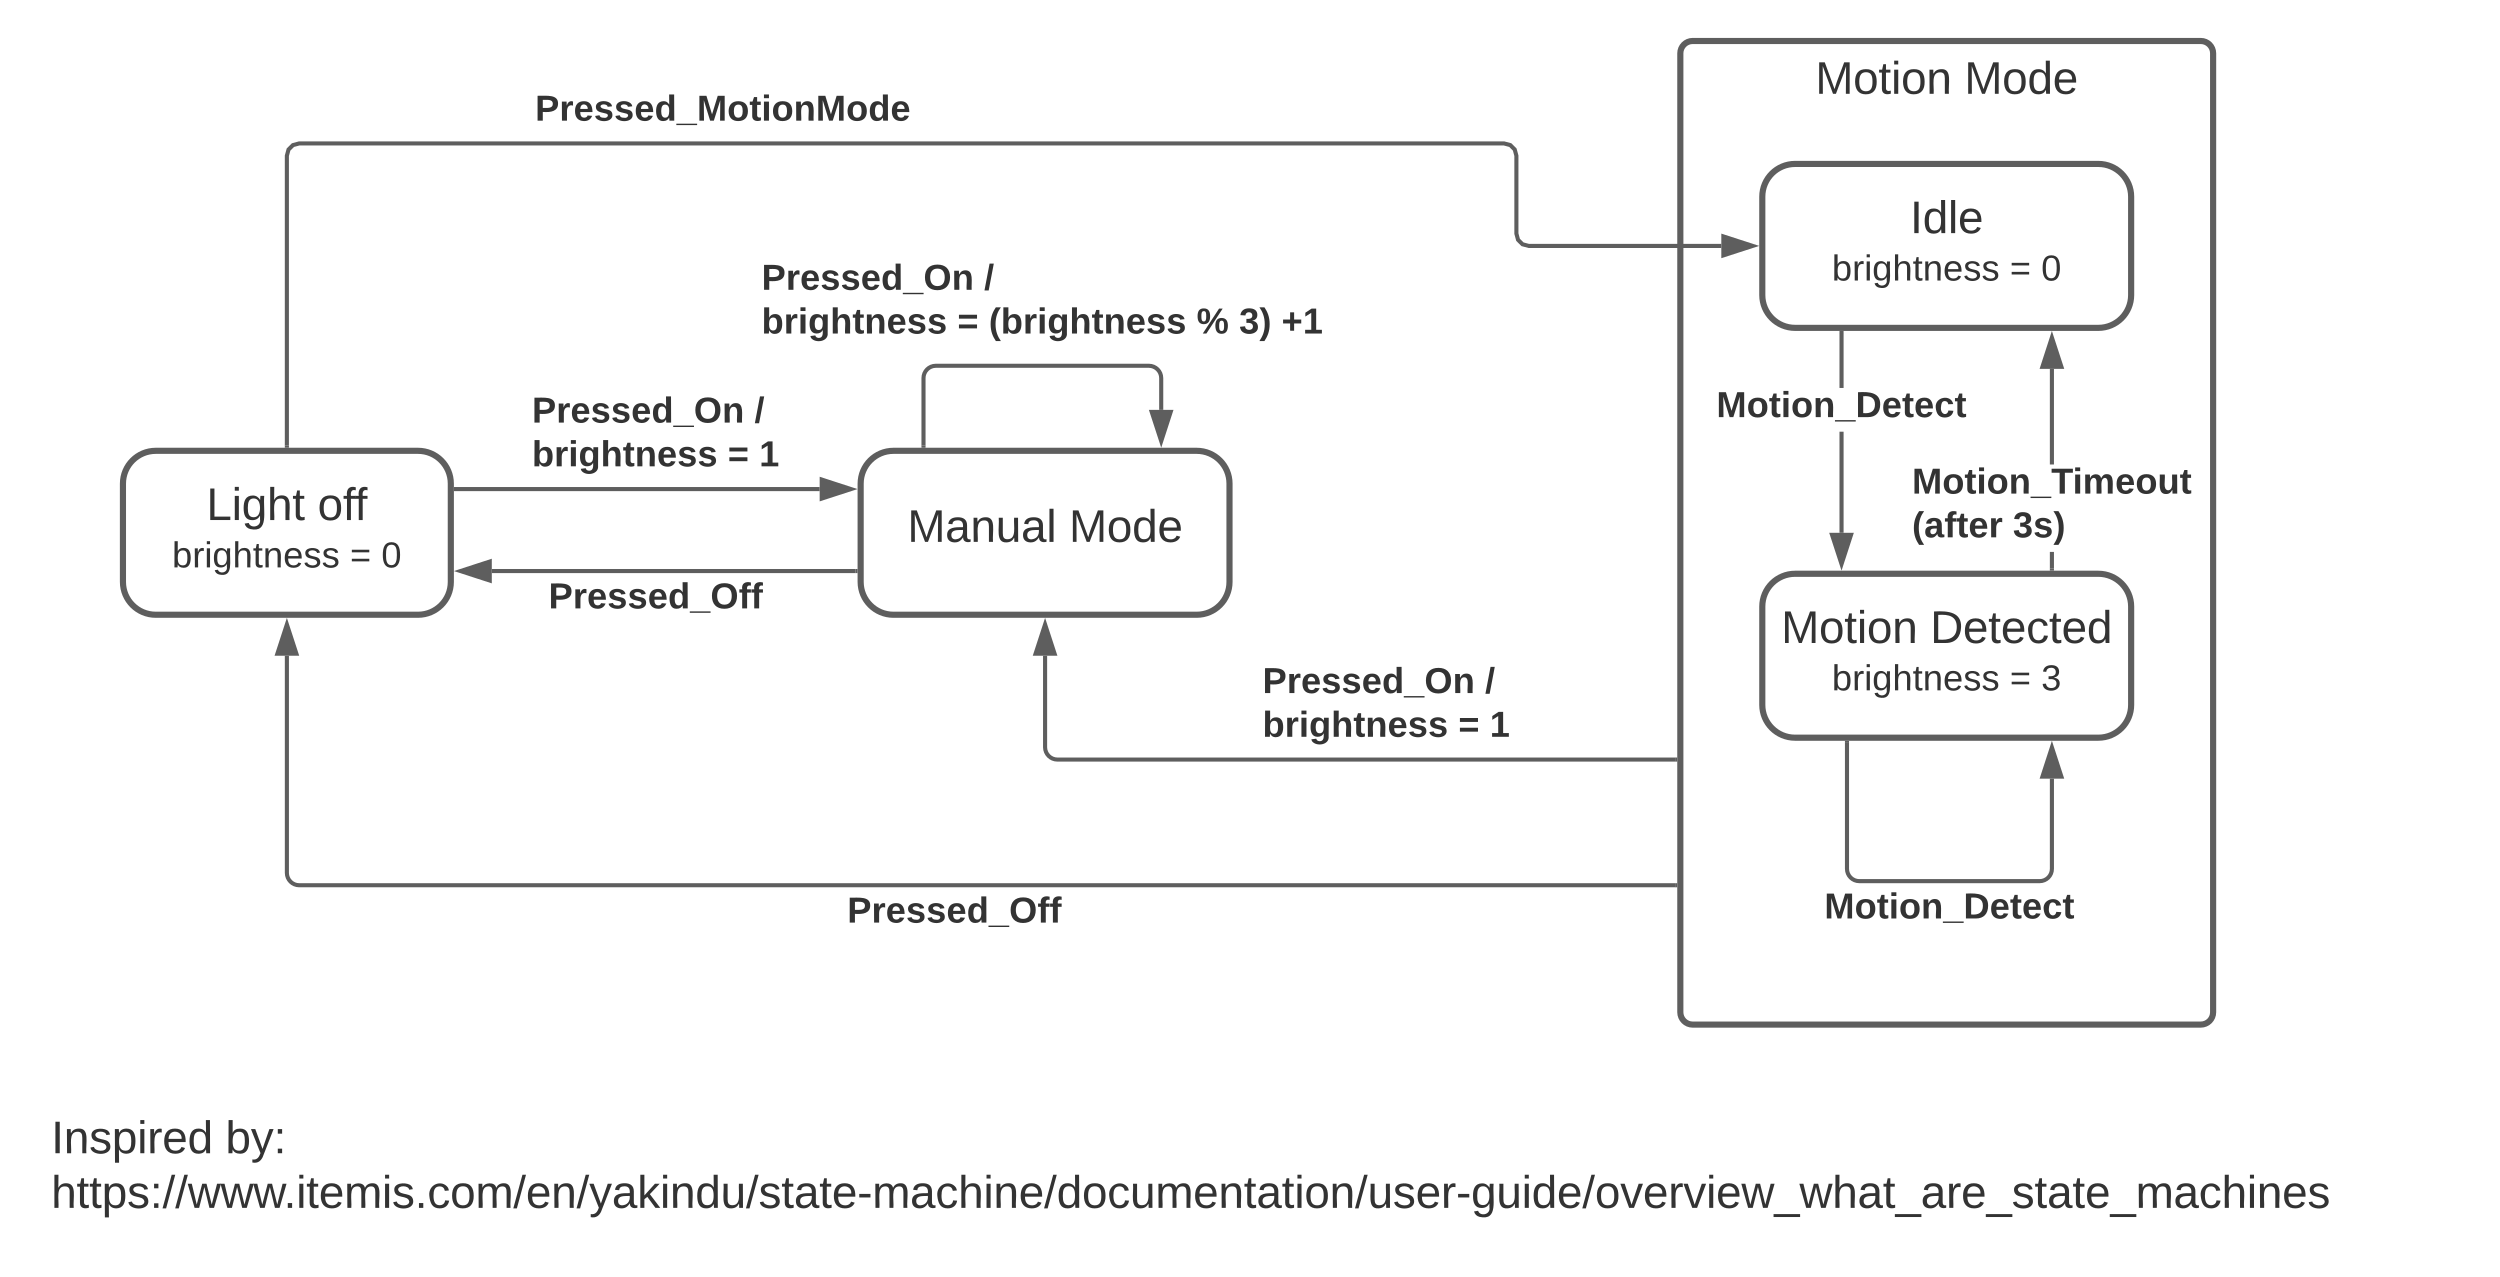 <svg xmlns="http://www.w3.org/2000/svg" xmlns:xlink="http://www.w3.org/1999/xlink" xmlns:lucid="lucid" width="1220" height="623.33"><g transform="translate(-340 -120)" lucid:page-tab-id="0_0"><path d="M0 0h1870.87v1322.83H0z" fill="#fff"/><path d="M1160 146c0-3.3 2.7-6 6-6h248c3.3 0 6 2.7 6 6v468c0 3.3-2.7 6-6 6h-248c-3.3 0-6-2.7-6-6z" stroke="#5e5e5e" stroke-width="3" fill-opacity="0"/><use xlink:href="#a" transform="matrix(1,0,0,1,1168,148) translate(57.895 17.778)"/><use xlink:href="#b" transform="matrix(1,0,0,1,1168,148) translate(130.611 17.778)"/><path d="M416 340c-8.84 0-16 7.16-16 16v48c0 8.84 7.16 16 16 16h128c8.84 0 16-7.16 16-16v-48c0-8.84-7.16-16-16-16z" stroke="#5e5e5e" stroke-width="3" fill="#fff"/><use xlink:href="#c" transform="matrix(1,0,0,1,408,348) translate(32.741 25.778)"/><use xlink:href="#d" transform="matrix(1,0,0,1,408,348) translate(87 25.778)"/><use xlink:href="#e" transform="matrix(1,0,0,1,408,348) translate(16 48.889)"/><use xlink:href="#f" transform="matrix(1,0,0,1,408,348) translate(102.815 48.889)"/><use xlink:href="#g" transform="matrix(1,0,0,1,408,348) translate(118.123 48.889)"/><path d="M776 340c-8.84 0-16 7.16-16 16v48c0 8.84 7.16 16 16 16h148c8.84 0 16-7.16 16-16v-48c0-8.84-7.16-16-16-16z" stroke="#5e5e5e" stroke-width="3" fill="#fff"/><use xlink:href="#h" transform="matrix(1,0,0,1,768,348) translate(14.809 36.444)"/><use xlink:href="#b" transform="matrix(1,0,0,1,768,348) translate(93.698 36.444)"/><path d="M1216 200c-8.84 0-16 7.16-16 16v48c0 8.84 7.16 16 16 16h148c8.84 0 16-7.16 16-16v-48c0-8.84-7.16-16-16-16z" stroke="#5e5e5e" stroke-width="3" fill="#fff"/><use xlink:href="#i" transform="matrix(1,0,0,1,1208,208) translate(64.13 25.778)"/><use xlink:href="#e" transform="matrix(1,0,0,1,1208,208) translate(26 48.889)"/><use xlink:href="#f" transform="matrix(1,0,0,1,1208,208) translate(112.815 48.889)"/><use xlink:href="#g" transform="matrix(1,0,0,1,1208,208) translate(128.123 48.889)"/><path d="M1216 400c-8.84 0-16 7.16-16 16v48c0 8.84 7.16 16 16 16h148c8.84 0 16-7.16 16-16v-48c0-8.84-7.16-16-16-16z" stroke="#5e5e5e" stroke-width="3" fill="#fff"/><use xlink:href="#a" transform="matrix(1,0,0,1,1208,408) translate(1.228 25.778)"/><use xlink:href="#j" transform="matrix(1,0,0,1,1208,408) translate(73.944 25.778)"/><use xlink:href="#e" transform="matrix(1,0,0,1,1208,408) translate(26 48.889)"/><use xlink:href="#f" transform="matrix(1,0,0,1,1208,408) translate(112.815 48.889)"/><use xlink:href="#k" transform="matrix(1,0,0,1,1208,408) translate(128.123 48.889)"/><path d="M562.5 358.67H740" stroke="#5e5e5e" stroke-width="2" fill="none"/><path d="M562.53 359.67h-1.03v-2h1.03" fill="#5e5e5e"/><path d="M755.26 358.67L741 363.3v-9.27z" stroke="#5e5e5e" stroke-width="2" fill="#5e5e5e"/><use xlink:href="#l" transform="matrix(1,0,0,1,599.63,312) translate(0 14.222)"/><use xlink:href="#m" transform="matrix(1,0,0,1,599.63,312) translate(108.543 14.222)"/><use xlink:href="#n" transform="matrix(1,0,0,1,599.63,312) translate(0 35.556)"/><use xlink:href="#o" transform="matrix(1,0,0,1,599.63,312) translate(95.556 35.556)"/><use xlink:href="#p" transform="matrix(1,0,0,1,599.63,312) translate(110.864 35.556)"/><path d="M757.5 398.67H580" stroke="#5e5e5e" stroke-width="2" fill="none"/><path d="M758.5 399.67h-1.03v-2h1.03" fill="#5e5e5e"/><path d="M564.74 398.67l14.26-4.64v9.27z" stroke="#5e5e5e" stroke-width="2" fill="#5e5e5e"/><use xlink:href="#q" transform="matrix(1,0,0,1,607.728,402.667) translate(0 14.222)"/><path d="M790.67 337.5v-33c0-3.3 2.68-6 6-6h104c3.3 0 6 2.7 6 6V320" stroke="#5e5e5e" stroke-width="2" fill="none"/><path d="M791.67 338.5h-2v-1.03h2" fill="#5e5e5e"/><path d="M906.67 335.26L902.03 321h9.27z" stroke="#5e5e5e" stroke-width="2" fill="#5e5e5e"/><use xlink:href="#l" transform="matrix(1,0,0,1,711.679,247.198) translate(0 14.222)"/><use xlink:href="#m" transform="matrix(1,0,0,1,711.679,247.198) translate(108.543 14.222)"/><use xlink:href="#n" transform="matrix(1,0,0,1,711.679,247.198) translate(0 35.556)"/><use xlink:href="#o" transform="matrix(1,0,0,1,711.679,247.198) translate(95.556 35.556)"/><use xlink:href="#r" transform="matrix(1,0,0,1,711.679,247.198) translate(110.864 35.556)"/><use xlink:href="#s" transform="matrix(1,0,0,1,711.679,247.198) translate(212.296 35.556)"/><use xlink:href="#t" transform="matrix(1,0,0,1,711.679,247.198) translate(233.037 35.556)"/><use xlink:href="#u" transform="matrix(1,0,0,1,711.679,247.198) translate(253.728 35.556)"/><path d="M1077.55 189.92l2.53 2.53.92 3.42v38l.7 2.64 1.8 1.8 2.63.7H1180v2h-94.13l-3.42-.92-2.53-2.53-.92-3.42v-38l-.7-2.64-1.8-1.8-2.63-.7H486.13l-2.64.7-1.8 1.8-.7 2.63V337.5h-2V195.87l.92-3.42 2.53-2.53 3.42-.92h588.26" fill="#5e5e5e"/><path d="M481 338.5h-2v-1.03h2M1195.26 240l-14.26 4.64v-9.28z" fill="#5e5e5e"/><path d="M1198.5 240l-18.5 6v-12m2 9.26l10.03-3.26-10.03-3.26" fill="#5e5e5e"/><use xlink:href="#v" transform="matrix(1,0,0,1,601.161,164.667) translate(0 14.222)"/><path d="M1239.67 380h-2v-49.33h2m0-21.34h-2V282.5h2" fill="#5e5e5e"/><path d="M1239.67 282.53h-2v-1.03h2M1238.67 395.26l-4.64-14.26h9.27z" fill="#5e5e5e"/><path d="M1238.67 398.5l-6.02-18.5h12.03m-9.27 2l3.27 10.03 3.26-10.03" fill="#5e5e5e"/><g><use xlink:href="#w" transform="matrix(1,0,0,1,1177.63,309.333) translate(0 14.222)"/></g><path d="M1241.33 482.5V544c0 3.3 2.7 6 6 6h88c3.32 0 6-2.7 6-6v-44" stroke="#5e5e5e" stroke-width="2" fill="none"/><path d="M1242.33 482.53h-2v-1.03h2" fill="#5e5e5e"/><path d="M1341.33 484.74l4.64 14.26h-9.27z" stroke="#5e5e5e" stroke-width="2" fill="#5e5e5e"/><g><use xlink:href="#w" transform="matrix(1,0,0,1,1230.296,554) translate(0 14.222)"/></g><path d="M1342.33 397.5h-2v-8.17h2m0-42.66h-2V300h2" fill="#5e5e5e"/><path d="M1342.33 398.5h-2v-1.03h2M1345.97 299h-9.27l4.63-14.26z" fill="#5e5e5e"/><path d="M1347.35 300h-12.03l6-18.5m-3.25 16.5h6.52l-3.27-10.03" fill="#5e5e5e"/><g><use xlink:href="#x" transform="matrix(1,0,0,1,1273.086,346.667) translate(0 14.222)"/><use xlink:href="#y" transform="matrix(1,0,0,1,1273.086,346.667) translate(0 35.556)"/><use xlink:href="#z" transform="matrix(1,0,0,1,1273.086,346.667) translate(49.235 35.556)"/></g><path d="M1157.5 490.67H856c-3.3 0-6-2.7-6-6V440" stroke="#5e5e5e" stroke-width="2" fill="none"/><path d="M1158.5 491.67h-1.03v-2h1.03" fill="#5e5e5e"/><path d="M850 424.74l4.64 14.26h-9.28z" stroke="#5e5e5e" stroke-width="2" fill="#5e5e5e"/><g><use xlink:href="#l" transform="matrix(1,0,0,1,956.148,444) translate(0 14.222)"/><use xlink:href="#m" transform="matrix(1,0,0,1,956.148,444) translate(108.543 14.222)"/><use xlink:href="#n" transform="matrix(1,0,0,1,956.148,444) translate(0 35.556)"/><use xlink:href="#o" transform="matrix(1,0,0,1,956.148,444) translate(95.556 35.556)"/><use xlink:href="#p" transform="matrix(1,0,0,1,956.148,444) translate(110.864 35.556)"/></g><path d="M1157.5 552H486c-3.3 0-6-2.7-6-6V440" stroke="#5e5e5e" stroke-width="2" fill="none"/><path d="M1158.5 553h-1.03v-2h1.03" fill="#5e5e5e"/><path d="M480 424.74l4.64 14.26h-9.28z" stroke="#5e5e5e" stroke-width="2" fill="#5e5e5e"/><g><use xlink:href="#q" transform="matrix(1,0,0,1,753.484,556) translate(0 14.222)"/></g><path d="M360 666c0-3.3 2.7-6 6-6h1168c3.3 0 6 2.7 6 6v51.33c0 3.32-2.7 6-6 6H366c-3.3 0-6-2.68-6-6z" stroke="#000" stroke-opacity="0" stroke-width="3" fill="#fff" fill-opacity="0"/><g><use xlink:href="#A" transform="matrix(1,0,0,1,365,665) translate(0 17.778)"/><use xlink:href="#B" transform="matrix(1,0,0,1,365,665) translate(85.062 17.778)"/><use xlink:href="#C" transform="matrix(1,0,0,1,365,665) translate(0 44.444)"/></g><defs><path fill="#333" d="M240 0l2-218c-23 76-54 145-80 218h-23L58-218 59 0H30v-248h44l77 211c21-75 51-140 76-211h43V0h-30" id="D"/><path fill="#333" d="M100-194c62-1 85 37 85 99 1 63-27 99-86 99S16-35 15-95c0-66 28-99 85-99zM99-20c44 1 53-31 53-75 0-43-8-75-51-75s-53 32-53 75 10 74 51 75" id="E"/><path fill="#333" d="M59-47c-2 24 18 29 38 22v24C64 9 27 4 27-40v-127H5v-23h24l9-43h21v43h35v23H59v120" id="F"/><path fill="#333" d="M24-231v-30h32v30H24zM24 0v-190h32V0H24" id="G"/><path fill="#333" d="M117-194c89-4 53 116 60 194h-32v-121c0-31-8-49-39-48C34-167 62-67 57 0H25l-1-190h30c1 10-1 24 2 32 11-22 29-35 61-36" id="H"/><g id="a"><use transform="matrix(0.062,0,0,0.062,0,0)" xlink:href="#D"/><use transform="matrix(0.062,0,0,0.062,18.457,0)" xlink:href="#E"/><use transform="matrix(0.062,0,0,0.062,30.802,0)" xlink:href="#F"/><use transform="matrix(0.062,0,0,0.062,36.975,0)" xlink:href="#G"/><use transform="matrix(0.062,0,0,0.062,41.852,0)" xlink:href="#E"/><use transform="matrix(0.062,0,0,0.062,54.198,0)" xlink:href="#H"/></g><path fill="#333" d="M85-194c31 0 48 13 60 33l-1-100h32l1 261h-30c-2-10 0-23-3-31C134-8 116 4 85 4 32 4 16-35 15-94c0-66 23-100 70-100zm9 24c-40 0-46 34-46 75 0 40 6 74 45 74 42 0 51-32 51-76 0-42-9-74-50-73" id="I"/><path fill="#333" d="M100-194c63 0 86 42 84 106H49c0 40 14 67 53 68 26 1 43-12 49-29l28 8c-11 28-37 45-77 45C44 4 14-33 15-96c1-61 26-98 85-98zm52 81c6-60-76-77-97-28-3 7-6 17-6 28h103" id="J"/><g id="b"><use transform="matrix(0.062,0,0,0.062,0,0)" xlink:href="#D"/><use transform="matrix(0.062,0,0,0.062,18.457,0)" xlink:href="#E"/><use transform="matrix(0.062,0,0,0.062,30.802,0)" xlink:href="#I"/><use transform="matrix(0.062,0,0,0.062,43.148,0)" xlink:href="#J"/></g><path fill="#333" d="M30 0v-248h33v221h125V0H30" id="K"/><path fill="#333" d="M177-190C167-65 218 103 67 71c-23-6-38-20-44-43l32-5c15 47 100 32 89-28v-30C133-14 115 1 83 1 29 1 15-40 15-95c0-56 16-97 71-98 29-1 48 16 59 35 1-10 0-23 2-32h30zM94-22c36 0 50-32 50-73 0-42-14-75-50-75-39 0-46 34-46 75s6 73 46 73" id="L"/><path fill="#333" d="M106-169C34-169 62-67 57 0H25v-261h32l-1 103c12-21 28-36 61-36 89 0 53 116 60 194h-32v-121c2-32-8-49-39-48" id="M"/><g id="c"><use transform="matrix(0.062,0,0,0.062,0,0)" xlink:href="#K"/><use transform="matrix(0.062,0,0,0.062,12.346,0)" xlink:href="#G"/><use transform="matrix(0.062,0,0,0.062,17.222,0)" xlink:href="#L"/><use transform="matrix(0.062,0,0,0.062,29.568,0)" xlink:href="#M"/><use transform="matrix(0.062,0,0,0.062,41.914,0)" xlink:href="#F"/></g><path fill="#333" d="M101-234c-31-9-42 10-38 44h38v23H63V0H32v-167H5v-23h27c-7-52 17-82 69-68v24" id="N"/><g id="d"><use transform="matrix(0.062,0,0,0.062,0,0)" xlink:href="#E"/><use transform="matrix(0.062,0,0,0.062,12.346,0)" xlink:href="#N"/><use transform="matrix(0.062,0,0,0.062,18.086,0)" xlink:href="#N"/></g><path fill="#333" d="M115-194c53 0 69 39 70 98 0 66-23 100-70 100C84 3 66-7 56-30L54 0H23l1-261h32v101c10-23 28-34 59-34zm-8 174c40 0 45-34 45-75 0-40-5-75-45-74-42 0-51 32-51 76 0 43 10 73 51 73" id="O"/><path fill="#333" d="M114-163C36-179 61-72 57 0H25l-1-190h30c1 12-1 29 2 39 6-27 23-49 58-41v29" id="P"/><path fill="#333" d="M135-143c-3-34-86-38-87 0 15 53 115 12 119 90S17 21 10-45l28-5c4 36 97 45 98 0-10-56-113-15-118-90-4-57 82-63 122-42 12 7 21 19 24 35" id="Q"/><g id="e"><use transform="matrix(0.049,0,0,0.049,0,0)" xlink:href="#O"/><use transform="matrix(0.049,0,0,0.049,9.877,0)" xlink:href="#P"/><use transform="matrix(0.049,0,0,0.049,15.753,0)" xlink:href="#G"/><use transform="matrix(0.049,0,0,0.049,19.654,0)" xlink:href="#L"/><use transform="matrix(0.049,0,0,0.049,29.531,0)" xlink:href="#M"/><use transform="matrix(0.049,0,0,0.049,39.407,0)" xlink:href="#F"/><use transform="matrix(0.049,0,0,0.049,44.346,0)" xlink:href="#H"/><use transform="matrix(0.049,0,0,0.049,54.222,0)" xlink:href="#J"/><use transform="matrix(0.049,0,0,0.049,64.099,0)" xlink:href="#Q"/><use transform="matrix(0.049,0,0,0.049,72.988,0)" xlink:href="#Q"/></g><path fill="#333" d="M18-150v-26h174v26H18zm0 90v-26h174v26H18" id="R"/><use transform="matrix(0.049,0,0,0.049,0,0)" xlink:href="#R" id="f"/><path fill="#333" d="M101-251c68 0 85 55 85 127S166 4 100 4C33 4 14-52 14-124c0-73 17-127 87-127zm-1 229c47 0 54-49 54-102s-4-102-53-102c-51 0-55 48-55 102 0 53 5 102 54 102" id="S"/><use transform="matrix(0.049,0,0,0.049,0,0)" xlink:href="#S" id="g"/><path fill="#333" d="M141-36C126-15 110 5 73 4 37 3 15-17 15-53c-1-64 63-63 125-63 3-35-9-54-41-54-24 1-41 7-42 31l-33-3c5-37 33-52 76-52 45 0 72 20 72 64v82c-1 20 7 32 28 27v20c-31 9-61-2-59-35zM48-53c0 20 12 33 32 33 41-3 63-29 60-74-43 2-92-5-92 41" id="T"/><path fill="#333" d="M84 4C-5 8 30-112 23-190h32v120c0 31 7 50 39 49 72-2 45-101 50-169h31l1 190h-30c-1-10 1-25-2-33-11 22-28 36-60 37" id="U"/><path fill="#333" d="M24 0v-261h32V0H24" id="V"/><g id="h"><use transform="matrix(0.062,0,0,0.062,0,0)" xlink:href="#D"/><use transform="matrix(0.062,0,0,0.062,18.457,0)" xlink:href="#T"/><use transform="matrix(0.062,0,0,0.062,30.802,0)" xlink:href="#H"/><use transform="matrix(0.062,0,0,0.062,43.148,0)" xlink:href="#U"/><use transform="matrix(0.062,0,0,0.062,55.494,0)" xlink:href="#T"/><use transform="matrix(0.062,0,0,0.062,67.84,0)" xlink:href="#V"/></g><path fill="#333" d="M33 0v-248h34V0H33" id="W"/><g id="i"><use transform="matrix(0.062,0,0,0.062,0,0)" xlink:href="#W"/><use transform="matrix(0.062,0,0,0.062,6.173,0)" xlink:href="#I"/><use transform="matrix(0.062,0,0,0.062,18.519,0)" xlink:href="#V"/><use transform="matrix(0.062,0,0,0.062,23.395,0)" xlink:href="#J"/></g><path fill="#333" d="M30-248c118-7 216 8 213 122C240-48 200 0 122 0H30v-248zM63-27c89 8 146-16 146-99s-60-101-146-95v194" id="X"/><path fill="#333" d="M96-169c-40 0-48 33-48 73s9 75 48 75c24 0 41-14 43-38l32 2c-6 37-31 61-74 61-59 0-76-41-82-99-10-93 101-131 147-64 4 7 5 14 7 22l-32 3c-4-21-16-35-41-35" id="Y"/><g id="j"><use transform="matrix(0.062,0,0,0.062,0,0)" xlink:href="#X"/><use transform="matrix(0.062,0,0,0.062,15.988,0)" xlink:href="#J"/><use transform="matrix(0.062,0,0,0.062,28.333,0)" xlink:href="#F"/><use transform="matrix(0.062,0,0,0.062,34.506,0)" xlink:href="#J"/><use transform="matrix(0.062,0,0,0.062,46.852,0)" xlink:href="#Y"/><use transform="matrix(0.062,0,0,0.062,57.963,0)" xlink:href="#F"/><use transform="matrix(0.062,0,0,0.062,64.136,0)" xlink:href="#J"/><use transform="matrix(0.062,0,0,0.062,76.481,0)" xlink:href="#I"/></g><path fill="#333" d="M126-127c33 6 58 20 58 59 0 88-139 92-164 29-3-8-5-16-6-25l32-3c6 27 21 44 54 44 32 0 52-15 52-46 0-38-36-46-79-43v-28c39 1 72-4 72-42 0-27-17-43-46-43-28 0-47 15-49 41l-32-3c6-42 35-63 81-64 48-1 79 21 79 65 0 36-21 52-52 59" id="Z"/><use transform="matrix(0.049,0,0,0.049,0,0)" xlink:href="#Z" id="k"/><path fill="#333" d="M24-248c93 1 206-16 204 79-1 75-69 88-152 82V0H24v-248zm52 121c47 0 100 7 100-41 0-47-54-39-100-39v80" id="aa"/><path fill="#333" d="M135-150c-39-12-60 13-60 57V0H25l-1-190h47c2 13-1 29 3 40 6-28 27-53 61-41v41" id="ab"/><path fill="#333" d="M185-48c-13 30-37 53-82 52C43 2 14-33 14-96s30-98 90-98c62 0 83 45 84 108H66c0 31 8 55 39 56 18 0 30-7 34-22zm-45-69c5-46-57-63-70-21-2 6-4 13-4 21h74" id="ac"/><path fill="#333" d="M137-138c1-29-70-34-71-4 15 46 118 7 119 86 1 83-164 76-172 9l43-7c4 19 20 25 44 25 33 8 57-30 24-41C81-84 22-81 20-136c-2-80 154-74 161-7" id="ad"/><path fill="#333" d="M88-194c31-1 46 15 58 34l-1-101h50l1 261h-48c-2-10 0-23-3-31C134-8 116 4 84 4 32 4 16-41 15-95c0-56 19-97 73-99zm17 164c33 0 40-30 41-66 1-37-9-64-41-64s-38 30-39 65c0 43 13 65 39 65" id="ae"/><path fill="#333" d="M-4 44V30h207v14H-4" id="af"/><path fill="#333" d="M140-251c80 0 125 45 125 126S219 4 139 4C58 4 15-44 15-125s44-126 125-126zm-1 214c52 0 73-35 73-88 0-50-21-86-72-86-52 0-73 35-73 86s22 88 72 88" id="ag"/><path fill="#333" d="M135-194c87-1 58 113 63 194h-50c-7-57 23-157-34-157-59 0-34 97-39 157H25l-1-190h47c2 12-1 28 3 38 12-26 28-41 61-42" id="ah"/><g id="l"><use transform="matrix(0.049,0,0,0.049,0,0)" xlink:href="#aa"/><use transform="matrix(0.049,0,0,0.049,11.852,0)" xlink:href="#ab"/><use transform="matrix(0.049,0,0,0.049,18.765,0)" xlink:href="#ac"/><use transform="matrix(0.049,0,0,0.049,28.642,0)" xlink:href="#ad"/><use transform="matrix(0.049,0,0,0.049,38.519,0)" xlink:href="#ad"/><use transform="matrix(0.049,0,0,0.049,48.395,0)" xlink:href="#ac"/><use transform="matrix(0.049,0,0,0.049,58.272,0)" xlink:href="#ae"/><use transform="matrix(0.049,0,0,0.049,69.086,0)" xlink:href="#af"/><use transform="matrix(0.049,0,0,0.049,78.963,0)" xlink:href="#ag"/><use transform="matrix(0.049,0,0,0.049,92.79,0)" xlink:href="#ah"/></g><path fill="#333" d="M4 7l51-268h42L46 7H4" id="ai"/><use transform="matrix(0.049,0,0,0.049,0,0)" xlink:href="#ai" id="m"/><path fill="#333" d="M135-194c52 0 70 43 70 98 0 56-19 99-73 100-30 1-46-15-58-35L72 0H24l1-261h50v104c11-23 29-37 60-37zM114-30c31 0 40-27 40-66 0-37-7-63-39-63s-41 28-41 65c0 36 8 64 40 64" id="aj"/><path fill="#333" d="M25-224v-37h50v37H25zM25 0v-190h50V0H25" id="ak"/><path fill="#333" d="M195-6C206 82 75 100 31 46c-4-6-6-13-8-21l49-6c3 16 16 24 34 25 40 0 42-37 40-79-11 22-30 35-61 35-53 0-70-43-70-97 0-56 18-96 73-97 30 0 46 14 59 34l2-30h47zm-90-29c32 0 41-27 41-63 0-35-9-62-40-62-32 0-39 29-40 63 0 36 9 62 39 62" id="al"/><path fill="#333" d="M114-157C55-157 80-60 75 0H25v-261h50l-1 109c12-26 28-41 61-42 86-1 58 113 63 194h-50c-7-57 23-157-34-157" id="am"/><path fill="#333" d="M115-3C79 11 28 4 28-45v-112H4v-33h27l15-45h31v45h36v33H77v99c-1 23 16 31 38 25v30" id="an"/><g id="n"><use transform="matrix(0.049,0,0,0.049,0,0)" xlink:href="#aj"/><use transform="matrix(0.049,0,0,0.049,10.815,0)" xlink:href="#ab"/><use transform="matrix(0.049,0,0,0.049,17.728,0)" xlink:href="#ak"/><use transform="matrix(0.049,0,0,0.049,22.667,0)" xlink:href="#al"/><use transform="matrix(0.049,0,0,0.049,33.481,0)" xlink:href="#am"/><use transform="matrix(0.049,0,0,0.049,44.296,0)" xlink:href="#an"/><use transform="matrix(0.049,0,0,0.049,50.173,0)" xlink:href="#ah"/><use transform="matrix(0.049,0,0,0.049,60.988,0)" xlink:href="#ac"/><use transform="matrix(0.049,0,0,0.049,70.864,0)" xlink:href="#ad"/><use transform="matrix(0.049,0,0,0.049,80.741,0)" xlink:href="#ad"/></g><path fill="#333" d="M15-148v-39h180v39H15zm0 97v-39h180v39H15" id="ao"/><use transform="matrix(0.049,0,0,0.049,0,0)" xlink:href="#ao" id="o"/><path fill="#333" d="M23 0v-37h61v-169l-59 37v-38l62-41h46v211h57V0H23" id="ap"/><use transform="matrix(0.049,0,0,0.049,0,0)" xlink:href="#ap" id="p"/><path fill="#333" d="M121-226c-27-7-43 5-38 36h38v33H83V0H34v-157H6v-33h28c-9-59 32-81 87-68v32" id="aq"/><g id="q"><use transform="matrix(0.049,0,0,0.049,0,0)" xlink:href="#aa"/><use transform="matrix(0.049,0,0,0.049,11.852,0)" xlink:href="#ab"/><use transform="matrix(0.049,0,0,0.049,18.765,0)" xlink:href="#ac"/><use transform="matrix(0.049,0,0,0.049,28.642,0)" xlink:href="#ad"/><use transform="matrix(0.049,0,0,0.049,38.519,0)" xlink:href="#ad"/><use transform="matrix(0.049,0,0,0.049,48.395,0)" xlink:href="#ac"/><use transform="matrix(0.049,0,0,0.049,58.272,0)" xlink:href="#ae"/><use transform="matrix(0.049,0,0,0.049,69.086,0)" xlink:href="#af"/><use transform="matrix(0.049,0,0,0.049,78.963,0)" xlink:href="#ag"/><use transform="matrix(0.049,0,0,0.049,92.79,0)" xlink:href="#aq"/><use transform="matrix(0.049,0,0,0.049,98.667,0)" xlink:href="#aq"/></g><path fill="#333" d="M67-93c0 74 22 123 53 168H70C40 30 18-18 18-93s22-123 52-168h50c-32 44-53 94-53 168" id="ar"/><g id="r"><use transform="matrix(0.049,0,0,0.049,0,0)" xlink:href="#ar"/><use transform="matrix(0.049,0,0,0.049,5.877,0)" xlink:href="#aj"/><use transform="matrix(0.049,0,0,0.049,16.691,0)" xlink:href="#ab"/><use transform="matrix(0.049,0,0,0.049,23.605,0)" xlink:href="#ak"/><use transform="matrix(0.049,0,0,0.049,28.543,0)" xlink:href="#al"/><use transform="matrix(0.049,0,0,0.049,39.358,0)" xlink:href="#am"/><use transform="matrix(0.049,0,0,0.049,50.173,0)" xlink:href="#an"/><use transform="matrix(0.049,0,0,0.049,56.049,0)" xlink:href="#ah"/><use transform="matrix(0.049,0,0,0.049,66.864,0)" xlink:href="#ac"/><use transform="matrix(0.049,0,0,0.049,76.741,0)" xlink:href="#ad"/><use transform="matrix(0.049,0,0,0.049,86.617,0)" xlink:href="#ad"/></g><path fill="#333" d="M249-155c45 1 62 31 62 79-1 48-18 79-63 79s-61-32-62-79c0-48 16-79 63-79zM97 0H61l162-248h36zM9-172c0-48 16-79 63-78 46 0 62 31 62 78 0 48-18 79-63 79S9-124 9-172zM249-25c24 0 24-26 24-51 0-26-1-52-24-52-24 0-25 26-25 52 0 25 0 51 25 51zM71-120c23 0 24-25 24-52 0-26 0-51-23-51-25 0-25 25-25 51 0 27 1 52 24 52" id="as"/><use transform="matrix(0.049,0,0,0.049,0,0)" xlink:href="#as" id="s"/><path fill="#333" d="M128-127c34 4 56 21 59 58 7 91-148 94-172 28-4-9-6-17-7-26l51-5c1 24 16 35 40 36 23 0 39-12 38-36-1-31-31-36-65-34v-40c32 2 59-3 59-33 0-20-13-33-34-33s-33 13-35 32l-50-3c6-44 37-68 86-68 50 0 83 20 83 66 0 35-22 52-53 58" id="at"/><path fill="#333" d="M102-93c0 74-22 123-52 168H0C30 29 54-18 53-93c0-74-22-123-53-168h50c30 45 52 94 52 168" id="au"/><g id="t"><use transform="matrix(0.049,0,0,0.049,0,0)" xlink:href="#at"/><use transform="matrix(0.049,0,0,0.049,9.877,0)" xlink:href="#au"/></g><path fill="#333" d="M125-100v72H85v-72H15v-39h70v-72h40v72h71v39h-71" id="av"/><g id="u"><use transform="matrix(0.049,0,0,0.049,0,0)" xlink:href="#av"/><use transform="matrix(0.049,0,0,0.049,10.37,0)" xlink:href="#ap"/></g><path fill="#333" d="M230 0l2-204L168 0h-37L68-204 70 0H24v-248h70l56 185 57-185h69V0h-46" id="aw"/><path fill="#333" d="M110-194c64 0 96 36 96 99 0 64-35 99-97 99-61 0-95-36-95-99 0-62 34-99 96-99zm-1 164c35 0 45-28 45-65 0-40-10-65-43-65-34 0-45 26-45 65 0 36 10 65 43 65" id="ax"/><g id="v"><use transform="matrix(0.049,0,0,0.049,0,0)" xlink:href="#aa"/><use transform="matrix(0.049,0,0,0.049,11.852,0)" xlink:href="#ab"/><use transform="matrix(0.049,0,0,0.049,18.765,0)" xlink:href="#ac"/><use transform="matrix(0.049,0,0,0.049,28.642,0)" xlink:href="#ad"/><use transform="matrix(0.049,0,0,0.049,38.519,0)" xlink:href="#ad"/><use transform="matrix(0.049,0,0,0.049,48.395,0)" xlink:href="#ac"/><use transform="matrix(0.049,0,0,0.049,58.272,0)" xlink:href="#ae"/><use transform="matrix(0.049,0,0,0.049,69.086,0)" xlink:href="#af"/><use transform="matrix(0.049,0,0,0.049,78.963,0)" xlink:href="#aw"/><use transform="matrix(0.049,0,0,0.049,93.728,0)" xlink:href="#ax"/><use transform="matrix(0.049,0,0,0.049,104.543,0)" xlink:href="#an"/><use transform="matrix(0.049,0,0,0.049,110.42,0)" xlink:href="#ak"/><use transform="matrix(0.049,0,0,0.049,115.358,0)" xlink:href="#ax"/><use transform="matrix(0.049,0,0,0.049,126.173,0)" xlink:href="#ah"/><use transform="matrix(0.049,0,0,0.049,136.988,0)" xlink:href="#aw"/><use transform="matrix(0.049,0,0,0.049,151.753,0)" xlink:href="#ax"/><use transform="matrix(0.049,0,0,0.049,162.568,0)" xlink:href="#ae"/><use transform="matrix(0.049,0,0,0.049,173.383,0)" xlink:href="#ac"/></g><path fill="#333" d="M24-248c120-7 223 5 221 122C244-46 201 0 124 0H24v-248zM76-40c74 7 117-18 117-86 0-67-45-88-117-82v168" id="ay"/><path fill="#333" d="M190-63c-7 42-38 67-86 67-59 0-84-38-90-98-12-110 154-137 174-36l-49 2c-2-19-15-32-35-32-30 0-35 28-38 64-6 74 65 87 74 30" id="az"/><g id="w"><use transform="matrix(0.049,0,0,0.049,0,0)" xlink:href="#aw"/><use transform="matrix(0.049,0,0,0.049,14.765,0)" xlink:href="#ax"/><use transform="matrix(0.049,0,0,0.049,25.58,0)" xlink:href="#an"/><use transform="matrix(0.049,0,0,0.049,31.457,0)" xlink:href="#ak"/><use transform="matrix(0.049,0,0,0.049,36.395,0)" xlink:href="#ax"/><use transform="matrix(0.049,0,0,0.049,47.21,0)" xlink:href="#ah"/><use transform="matrix(0.049,0,0,0.049,58.025,0)" xlink:href="#af"/><use transform="matrix(0.049,0,0,0.049,67.901,0)" xlink:href="#ay"/><use transform="matrix(0.049,0,0,0.049,80.691,0)" xlink:href="#ac"/><use transform="matrix(0.049,0,0,0.049,90.568,0)" xlink:href="#an"/><use transform="matrix(0.049,0,0,0.049,96.444,0)" xlink:href="#ac"/><use transform="matrix(0.049,0,0,0.049,106.321,0)" xlink:href="#az"/><use transform="matrix(0.049,0,0,0.049,116.198,0)" xlink:href="#an"/></g><path fill="#333" d="M136-208V0H84v-208H4v-40h212v40h-80" id="aA"/><path fill="#333" d="M220-157c-53 9-28 100-34 157h-49v-107c1-27-5-49-29-50C55-147 81-57 75 0H25l-1-190h47c2 12-1 28 3 38 10-53 101-56 108 0 13-22 24-43 59-42 82 1 51 116 57 194h-49v-107c-1-25-5-48-29-50" id="aB"/><path fill="#333" d="M85 4C-2 5 27-109 22-190h50c7 57-23 150 33 157 60-5 35-97 40-157h50l1 190h-47c-2-12 1-28-3-38-12 25-28 42-61 42" id="aC"/><g id="x"><use transform="matrix(0.049,0,0,0.049,0,0)" xlink:href="#aw"/><use transform="matrix(0.049,0,0,0.049,14.765,0)" xlink:href="#ax"/><use transform="matrix(0.049,0,0,0.049,25.58,0)" xlink:href="#an"/><use transform="matrix(0.049,0,0,0.049,31.457,0)" xlink:href="#ak"/><use transform="matrix(0.049,0,0,0.049,36.395,0)" xlink:href="#ax"/><use transform="matrix(0.049,0,0,0.049,47.21,0)" xlink:href="#ah"/><use transform="matrix(0.049,0,0,0.049,58.025,0)" xlink:href="#af"/><use transform="matrix(0.049,0,0,0.049,67.901,0)" xlink:href="#aA"/><use transform="matrix(0.049,0,0,0.049,78.37,0)" xlink:href="#ak"/><use transform="matrix(0.049,0,0,0.049,83.309,0)" xlink:href="#aB"/><use transform="matrix(0.049,0,0,0.049,99.111,0)" xlink:href="#ac"/><use transform="matrix(0.049,0,0,0.049,108.988,0)" xlink:href="#ax"/><use transform="matrix(0.049,0,0,0.049,119.802,0)" xlink:href="#aC"/><use transform="matrix(0.049,0,0,0.049,130.617,0)" xlink:href="#an"/></g><path fill="#333" d="M133-34C117-15 103 5 69 4 32 3 11-16 11-54c-1-60 55-63 116-61 1-26-3-47-28-47-18 1-26 9-28 27l-52-2c7-38 36-58 82-57s74 22 75 68l1 82c-1 14 12 18 25 15v27c-30 8-71 5-69-32zm-48 3c29 0 43-24 42-57-32 0-66-3-65 30 0 17 8 27 23 27" id="aD"/><g id="y"><use transform="matrix(0.049,0,0,0.049,0,0)" xlink:href="#ar"/><use transform="matrix(0.049,0,0,0.049,5.877,0)" xlink:href="#aD"/><use transform="matrix(0.049,0,0,0.049,15.753,0)" xlink:href="#aq"/><use transform="matrix(0.049,0,0,0.049,21.63,0)" xlink:href="#an"/><use transform="matrix(0.049,0,0,0.049,27.506,0)" xlink:href="#ac"/><use transform="matrix(0.049,0,0,0.049,37.383,0)" xlink:href="#ab"/></g><g id="z"><use transform="matrix(0.049,0,0,0.049,0,0)" xlink:href="#at"/><use transform="matrix(0.049,0,0,0.049,9.877,0)" xlink:href="#ad"/><use transform="matrix(0.049,0,0,0.049,19.753,0)" xlink:href="#au"/></g><path fill="#333" d="M115-194c55 1 70 41 70 98S169 2 115 4C84 4 66-9 55-30l1 105H24l-1-265h31l2 30c10-21 28-34 59-34zm-8 174c40 0 45-34 45-75s-6-73-45-74c-42 0-51 32-51 76 0 43 10 73 51 73" id="aE"/><g id="A"><use transform="matrix(0.062,0,0,0.062,0,0)" xlink:href="#W"/><use transform="matrix(0.062,0,0,0.062,6.173,0)" xlink:href="#H"/><use transform="matrix(0.062,0,0,0.062,18.519,0)" xlink:href="#Q"/><use transform="matrix(0.062,0,0,0.062,29.63,0)" xlink:href="#aE"/><use transform="matrix(0.062,0,0,0.062,41.975,0)" xlink:href="#G"/><use transform="matrix(0.062,0,0,0.062,46.852,0)" xlink:href="#P"/><use transform="matrix(0.062,0,0,0.062,54.198,0)" xlink:href="#J"/><use transform="matrix(0.062,0,0,0.062,66.543,0)" xlink:href="#I"/></g><path fill="#333" d="M179-190L93 31C79 59 56 82 12 73V49c39 6 53-20 64-50L1-190h34L92-34l54-156h33" id="aF"/><path fill="#333" d="M33-154v-36h34v36H33zM33 0v-36h34V0H33" id="aG"/><g id="B"><use transform="matrix(0.062,0,0,0.062,0,0)" xlink:href="#O"/><use transform="matrix(0.062,0,0,0.062,12.346,0)" xlink:href="#aF"/><use transform="matrix(0.062,0,0,0.062,23.457,0)" xlink:href="#aG"/></g><path fill="#333" d="M0 4l72-265h28L28 4H0" id="aH"/><path fill="#333" d="M206 0h-36l-40-164L89 0H53L-1-190h32L70-26l43-164h34l41 164 42-164h31" id="aI"/><path fill="#333" d="M33 0v-38h34V0H33" id="aJ"/><path fill="#333" d="M210-169c-67 3-38 105-44 169h-31v-121c0-29-5-50-35-48C34-165 62-65 56 0H25l-1-190h30c1 10-1 24 2 32 10-44 99-50 107 0 11-21 27-35 58-36 85-2 47 119 55 194h-31v-121c0-29-5-49-35-48" id="aK"/><path fill="#333" d="M143 0L79-87 56-68V0H24v-261h32v163l83-92h37l-77 82L181 0h-38" id="aL"/><path fill="#333" d="M16-82v-28h88v28H16" id="aM"/><path fill="#333" d="M108 0H70L1-190h34L89-25l56-165h34" id="aN"/><path fill="#333" d="M-5 72V49h209v23H-5" id="aO"/><g id="C"><use transform="matrix(0.062,0,0,0.062,0,0)" xlink:href="#M"/><use transform="matrix(0.062,0,0,0.062,12.346,0)" xlink:href="#F"/><use transform="matrix(0.062,0,0,0.062,18.519,0)" xlink:href="#F"/><use transform="matrix(0.062,0,0,0.062,24.691,0)" xlink:href="#aE"/><use transform="matrix(0.062,0,0,0.062,37.037,0)" xlink:href="#Q"/><use transform="matrix(0.062,0,0,0.062,48.148,0)" xlink:href="#aG"/><use transform="matrix(0.062,0,0,0.062,54.321,0)" xlink:href="#aH"/><use transform="matrix(0.062,0,0,0.062,60.494,0)" xlink:href="#aH"/><use transform="matrix(0.062,0,0,0.062,66.667,0)" xlink:href="#aI"/><use transform="matrix(0.062,0,0,0.062,82.654,0)" xlink:href="#aI"/><use transform="matrix(0.062,0,0,0.062,98.642,0)" xlink:href="#aI"/><use transform="matrix(0.062,0,0,0.062,113.395,0)" xlink:href="#aJ"/><use transform="matrix(0.062,0,0,0.062,119.568,0)" xlink:href="#G"/><use transform="matrix(0.062,0,0,0.062,124.444,0)" xlink:href="#F"/><use transform="matrix(0.062,0,0,0.062,130.617,0)" xlink:href="#J"/><use transform="matrix(0.062,0,0,0.062,142.963,0)" xlink:href="#aK"/><use transform="matrix(0.062,0,0,0.062,161.42,0)" xlink:href="#G"/><use transform="matrix(0.062,0,0,0.062,166.296,0)" xlink:href="#Q"/><use transform="matrix(0.062,0,0,0.062,177.407,0)" xlink:href="#aJ"/><use transform="matrix(0.062,0,0,0.062,183.58,0)" xlink:href="#Y"/><use transform="matrix(0.062,0,0,0.062,194.691,0)" xlink:href="#E"/><use transform="matrix(0.062,0,0,0.062,207.037,0)" xlink:href="#aK"/><use transform="matrix(0.062,0,0,0.062,225.494,0)" xlink:href="#aH"/><use transform="matrix(0.062,0,0,0.062,231.667,0)" xlink:href="#J"/><use transform="matrix(0.062,0,0,0.062,244.012,0)" xlink:href="#H"/><use transform="matrix(0.062,0,0,0.062,256.358,0)" xlink:href="#aH"/><use transform="matrix(0.062,0,0,0.062,262.531,0)" xlink:href="#aF"/><use transform="matrix(0.062,0,0,0.062,273.642,0)" xlink:href="#T"/><use transform="matrix(0.062,0,0,0.062,285.988,0)" xlink:href="#aL"/><use transform="matrix(0.062,0,0,0.062,297.099,0)" xlink:href="#G"/><use transform="matrix(0.062,0,0,0.062,301.975,0)" xlink:href="#H"/><use transform="matrix(0.062,0,0,0.062,314.321,0)" xlink:href="#I"/><use transform="matrix(0.062,0,0,0.062,326.667,0)" xlink:href="#U"/><use transform="matrix(0.062,0,0,0.062,339.012,0)" xlink:href="#aH"/><use transform="matrix(0.062,0,0,0.062,345.185,0)" xlink:href="#Q"/><use transform="matrix(0.062,0,0,0.062,356.296,0)" xlink:href="#F"/><use transform="matrix(0.062,0,0,0.062,362.469,0)" xlink:href="#T"/><use transform="matrix(0.062,0,0,0.062,374.815,0)" xlink:href="#F"/><use transform="matrix(0.062,0,0,0.062,380.988,0)" xlink:href="#J"/><use transform="matrix(0.062,0,0,0.062,393.333,0)" xlink:href="#aM"/><use transform="matrix(0.062,0,0,0.062,400.679,0)" xlink:href="#aK"/><use transform="matrix(0.062,0,0,0.062,419.136,0)" xlink:href="#T"/><use transform="matrix(0.062,0,0,0.062,431.481,0)" xlink:href="#Y"/><use transform="matrix(0.062,0,0,0.062,442.593,0)" xlink:href="#M"/><use transform="matrix(0.062,0,0,0.062,454.938,0)" xlink:href="#G"/><use transform="matrix(0.062,0,0,0.062,459.815,0)" xlink:href="#H"/><use transform="matrix(0.062,0,0,0.062,472.16,0)" xlink:href="#J"/><use transform="matrix(0.062,0,0,0.062,484.506,0)" xlink:href="#aH"/><use transform="matrix(0.062,0,0,0.062,490.679,0)" xlink:href="#I"/><use transform="matrix(0.062,0,0,0.062,503.025,0)" xlink:href="#E"/><use transform="matrix(0.062,0,0,0.062,515.37,0)" xlink:href="#Y"/><use transform="matrix(0.062,0,0,0.062,526.481,0)" xlink:href="#U"/><use transform="matrix(0.062,0,0,0.062,538.827,0)" xlink:href="#aK"/><use transform="matrix(0.062,0,0,0.062,557.284,0)" xlink:href="#J"/><use transform="matrix(0.062,0,0,0.062,569.63,0)" xlink:href="#H"/><use transform="matrix(0.062,0,0,0.062,581.975,0)" xlink:href="#F"/><use transform="matrix(0.062,0,0,0.062,588.148,0)" xlink:href="#T"/><use transform="matrix(0.062,0,0,0.062,600.494,0)" xlink:href="#F"/><use transform="matrix(0.062,0,0,0.062,606.667,0)" xlink:href="#G"/><use transform="matrix(0.062,0,0,0.062,611.543,0)" xlink:href="#E"/><use transform="matrix(0.062,0,0,0.062,623.889,0)" xlink:href="#H"/><use transform="matrix(0.062,0,0,0.062,636.235,0)" xlink:href="#aH"/><use transform="matrix(0.062,0,0,0.062,642.407,0)" xlink:href="#U"/><use transform="matrix(0.062,0,0,0.062,654.753,0)" xlink:href="#Q"/><use transform="matrix(0.062,0,0,0.062,665.864,0)" xlink:href="#J"/><use transform="matrix(0.062,0,0,0.062,678.21,0)" xlink:href="#P"/><use transform="matrix(0.062,0,0,0.062,685.556,0)" xlink:href="#aM"/><use transform="matrix(0.062,0,0,0.062,692.901,0)" xlink:href="#L"/><use transform="matrix(0.062,0,0,0.062,705.247,0)" xlink:href="#U"/><use transform="matrix(0.062,0,0,0.062,717.593,0)" xlink:href="#G"/><use transform="matrix(0.062,0,0,0.062,722.469,0)" xlink:href="#I"/><use transform="matrix(0.062,0,0,0.062,734.815,0)" xlink:href="#J"/><use transform="matrix(0.062,0,0,0.062,747.16,0)" xlink:href="#aH"/><use transform="matrix(0.062,0,0,0.062,753.333,0)" xlink:href="#E"/><use transform="matrix(0.062,0,0,0.062,765.679,0)" xlink:href="#aN"/><use transform="matrix(0.062,0,0,0.062,776.79,0)" xlink:href="#J"/><use transform="matrix(0.062,0,0,0.062,789.136,0)" xlink:href="#P"/><use transform="matrix(0.062,0,0,0.062,796.481,0)" xlink:href="#aN"/><use transform="matrix(0.062,0,0,0.062,807.593,0)" xlink:href="#G"/><use transform="matrix(0.062,0,0,0.062,812.469,0)" xlink:href="#J"/><use transform="matrix(0.062,0,0,0.062,824.815,0)" xlink:href="#aI"/><use transform="matrix(0.062,0,0,0.062,840.802,0)" xlink:href="#aO"/><use transform="matrix(0.062,0,0,0.062,853.148,0)" xlink:href="#aI"/><use transform="matrix(0.062,0,0,0.062,869.136,0)" xlink:href="#M"/><use transform="matrix(0.062,0,0,0.062,881.481,0)" xlink:href="#T"/><use transform="matrix(0.062,0,0,0.062,893.827,0)" xlink:href="#F"/><use transform="matrix(0.062,0,0,0.062,900,0)" xlink:href="#aO"/><use transform="matrix(0.062,0,0,0.062,912.346,0)" xlink:href="#T"/><use transform="matrix(0.062,0,0,0.062,924.691,0)" xlink:href="#P"/><use transform="matrix(0.062,0,0,0.062,932.037,0)" xlink:href="#J"/><use transform="matrix(0.062,0,0,0.062,944.383,0)" xlink:href="#aO"/><use transform="matrix(0.062,0,0,0.062,956.728,0)" xlink:href="#Q"/><use transform="matrix(0.062,0,0,0.062,967.84,0)" xlink:href="#F"/><use transform="matrix(0.062,0,0,0.062,974.012,0)" xlink:href="#T"/><use transform="matrix(0.062,0,0,0.062,986.358,0)" xlink:href="#F"/><use transform="matrix(0.062,0,0,0.062,992.531,0)" xlink:href="#J"/><use transform="matrix(0.062,0,0,0.062,1004.877,0)" xlink:href="#aO"/><use transform="matrix(0.062,0,0,0.062,1017.222,0)" xlink:href="#aK"/><use transform="matrix(0.062,0,0,0.062,1035.679,0)" xlink:href="#T"/><use transform="matrix(0.062,0,0,0.062,1048.025,0)" xlink:href="#Y"/><use transform="matrix(0.062,0,0,0.062,1059.136,0)" xlink:href="#M"/><use transform="matrix(0.062,0,0,0.062,1071.481,0)" xlink:href="#G"/><use transform="matrix(0.062,0,0,0.062,1076.358,0)" xlink:href="#H"/><use transform="matrix(0.062,0,0,0.062,1088.704,0)" xlink:href="#J"/><use transform="matrix(0.062,0,0,0.062,1101.049,0)" xlink:href="#Q"/></g></defs></g></svg>